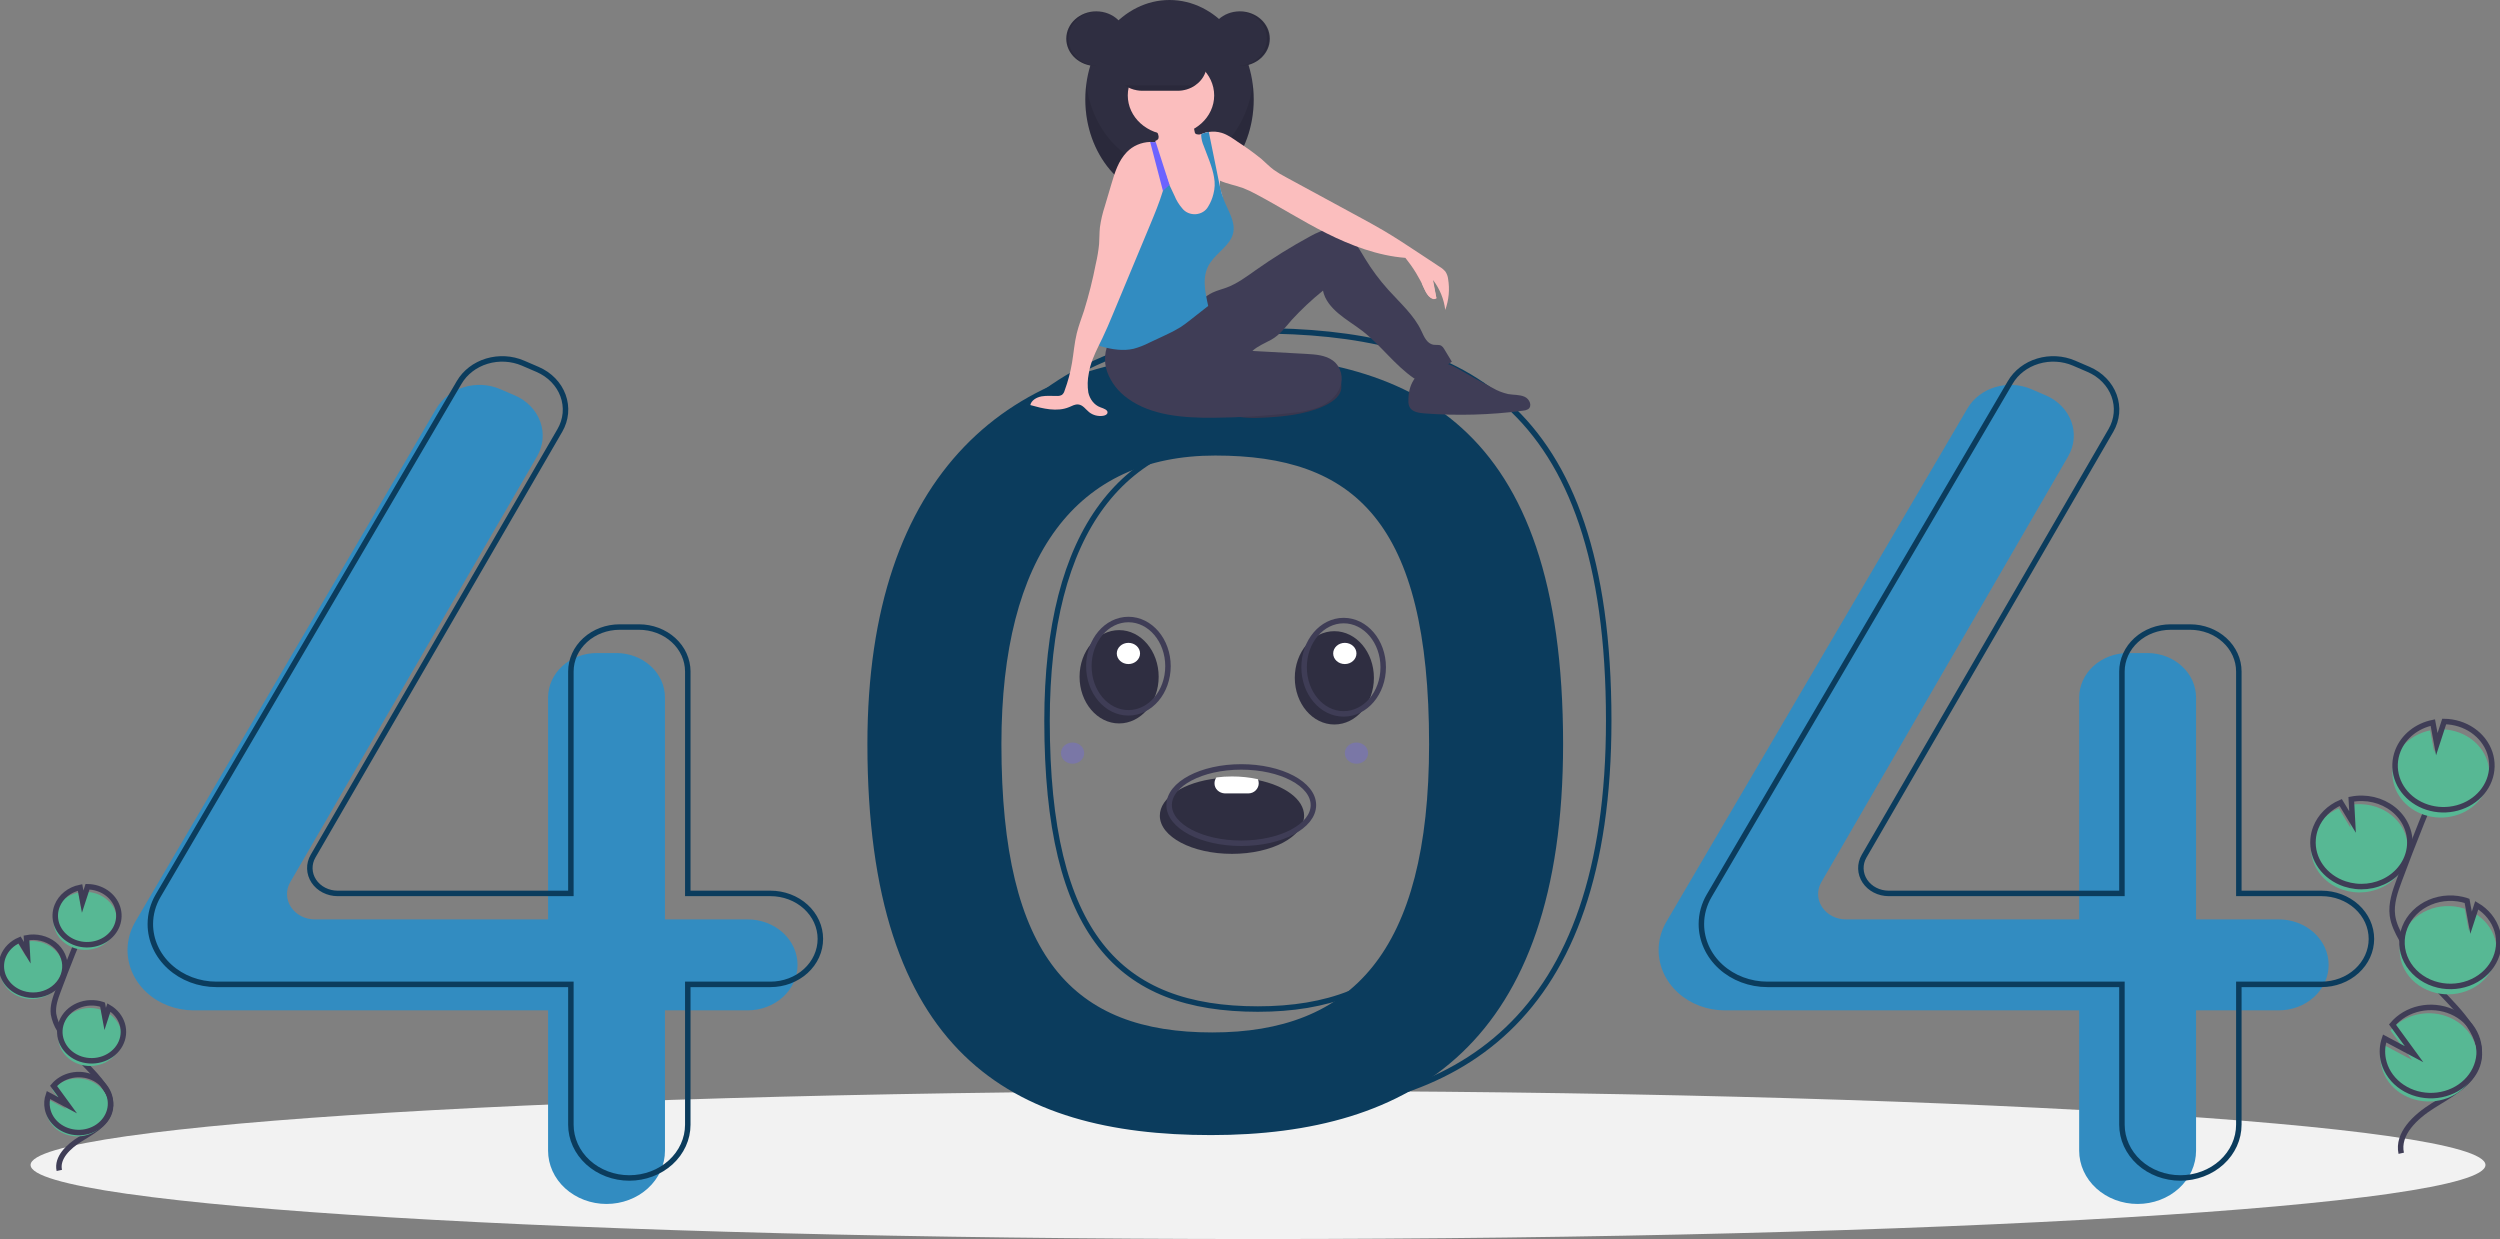 <svg width="456" height="226" viewBox="0 0 456 226" fill="none" xmlns="http://www.w3.org/2000/svg">
<rect x="0" y="0" width="456" height="226" fill="#808080" stroke="none"/>
<g clip-path="url(#clip0)">
<path d="M229.463 226C353.111 226 453.348 219.952 453.348 212.491C453.348 205.03 353.111 198.982 229.463 198.982C105.815 198.982 5.578 205.03 5.578 212.491C5.578 219.952 105.815 226 229.463 226Z" fill="#F2F2F2"/>
<path d="M220.882 64.605C184.405 64.605 158.215 85.935 158.215 135.704C158.215 192.109 184.405 207.04 220.882 207.04C257.359 207.04 285.109 190.687 285.109 135.704C285.109 76.929 257.359 64.605 220.882 64.605ZM221.122 188.317C195.857 188.317 182.658 174.808 182.658 135.741C182.658 101.269 196.398 83.091 221.662 83.091C246.927 83.091 260.667 95.031 260.667 135.741C260.667 173.823 246.387 188.317 221.122 188.317Z" fill="#0B3C5D"/>
<path d="M136.373 167.699H121.291V127.221C121.291 125.071 120.354 123.009 118.686 121.489C117.018 119.968 114.756 119.114 112.397 119.114H108.863C107.695 119.114 106.539 119.324 105.459 119.731C104.38 120.139 103.4 120.736 102.574 121.489C101.748 122.241 101.093 123.135 100.646 124.119C100.199 125.102 99.969 126.156 99.969 127.221V167.699H57.429C56.553 167.699 55.693 167.493 54.931 167.1C54.169 166.708 53.532 166.143 53.08 165.46C52.628 164.776 52.378 163.998 52.353 163.201C52.328 162.404 52.53 161.614 52.939 160.909L97.963 83.24C98.525 82.272 98.865 81.21 98.963 80.119C99.062 79.027 98.917 77.929 98.537 76.89C98.157 75.851 97.55 74.893 96.752 74.074C95.955 73.254 94.984 72.591 93.897 72.123L91.239 70.979C89.175 70.091 86.816 69.96 84.649 70.613C82.482 71.266 80.674 72.653 79.598 74.488L24.685 168.114C23.75 169.709 23.26 171.488 23.26 173.296C23.26 174.74 23.572 176.169 24.178 177.503C24.785 178.836 25.673 180.048 26.793 181.069C27.913 182.09 29.242 182.899 30.706 183.452C32.169 184.004 33.737 184.288 35.321 184.288H99.969V209.884C99.969 211.16 100.245 212.424 100.78 213.603C101.316 214.782 102.101 215.853 103.091 216.755C104.081 217.657 105.257 218.373 106.55 218.861C107.844 219.35 109.23 219.601 110.63 219.601H110.63C112.03 219.601 113.416 219.35 114.71 218.861C116.003 218.373 117.179 217.657 118.169 216.755C119.159 215.853 119.944 214.782 120.48 213.603C121.015 212.424 121.291 211.16 121.291 209.884V184.289H136.373C138.787 184.289 141.101 183.415 142.808 181.859C144.515 180.303 145.474 178.194 145.474 175.994C145.474 173.794 144.515 171.684 142.808 170.128C141.102 168.573 138.787 167.699 136.373 167.699Z" fill="#328CC1"/>
<path d="M415.644 167.699H400.562V127.221C400.562 125.071 399.625 123.009 397.957 121.489C396.289 119.968 394.027 119.114 391.668 119.114H388.134C386.966 119.114 385.809 119.324 384.73 119.731C383.651 120.139 382.671 120.736 381.845 121.489C381.019 122.241 380.364 123.135 379.917 124.119C379.47 125.102 379.24 126.156 379.24 127.221V167.699H336.7C335.824 167.699 334.964 167.493 334.202 167.1C333.44 166.708 332.802 166.143 332.351 165.46C331.899 164.776 331.649 163.998 331.624 163.201C331.599 162.404 331.801 161.614 332.21 160.909L377.234 83.24C377.796 82.272 378.136 81.21 378.234 80.119C378.333 79.027 378.188 77.929 377.808 76.89C377.428 75.851 376.821 74.893 376.023 74.074C375.226 73.254 374.255 72.591 373.168 72.123L370.51 70.979C368.446 70.091 366.087 69.96 363.92 70.613C361.753 71.266 359.944 72.653 358.868 74.488L303.956 168.114C303.021 169.709 302.531 171.488 302.531 173.296C302.531 176.212 303.802 179.008 306.064 181.069C308.325 183.13 311.393 184.288 314.592 184.288H379.24V209.884C379.24 212.461 380.363 214.933 382.362 216.755C384.362 218.577 387.073 219.601 389.901 219.601C392.728 219.601 395.44 218.577 397.44 216.755C399.439 214.933 400.562 212.461 400.562 209.884V184.289H415.644C418.057 184.289 420.372 183.415 422.079 181.859C423.786 180.303 424.745 178.194 424.745 175.994C424.745 173.794 423.786 171.684 422.079 170.128C420.372 168.573 418.058 167.699 415.644 167.699Z" fill="#328CC1"/>
<path d="M140.533 162.959H125.452V122.481C125.452 121.416 125.222 120.362 124.775 119.379C124.328 118.395 123.673 117.501 122.847 116.749C122.021 115.996 121.04 115.399 119.961 114.991C118.882 114.584 117.725 114.374 116.557 114.374H113.024C110.665 114.374 108.402 115.228 106.734 116.749C105.066 118.269 104.129 120.331 104.129 122.481V162.959H61.589C60.714 162.959 59.854 162.753 59.092 162.36C58.33 161.968 57.692 161.403 57.24 160.72C56.788 160.036 56.538 159.258 56.514 158.461C56.489 157.664 56.691 156.874 57.1 156.169L102.124 78.501C102.685 77.532 103.025 76.47 103.124 75.379C103.223 74.287 103.077 73.189 102.697 72.15C102.317 71.111 101.71 70.153 100.913 69.334C100.115 68.514 99.144 67.851 98.058 67.383L95.4 66.239C93.336 65.351 90.977 65.22 88.809 65.873C86.643 66.526 84.834 67.913 83.758 69.748L28.845 163.374C27.91 164.969 27.421 166.749 27.421 168.556V168.556C27.421 171.472 28.692 174.268 30.953 176.329C33.215 178.39 36.283 179.549 39.481 179.549H104.129V205.144C104.129 206.42 104.405 207.684 104.941 208.863C105.477 210.042 106.262 211.113 107.252 212.015C108.242 212.917 109.417 213.633 110.711 214.121C112.004 214.61 113.39 214.861 114.79 214.861H114.791C117.618 214.861 120.33 213.837 122.329 212.015C124.328 210.193 125.452 207.721 125.452 205.144V179.549H140.533C141.728 179.549 142.912 179.334 144.016 178.917C145.12 178.5 146.124 177.889 146.969 177.119C147.814 176.349 148.484 175.434 148.942 174.428C149.399 173.422 149.634 172.343 149.634 171.254V171.254C149.634 170.164 149.399 169.086 148.942 168.079C148.484 167.073 147.814 166.159 146.969 165.388C146.124 164.618 145.12 164.007 144.016 163.59C142.912 163.173 141.729 162.959 140.533 162.959V162.959Z" stroke="#0B3C5D" stroke-miterlimit="10"/>
<path d="M423.445 162.959H408.363V122.481C408.363 120.331 407.426 118.269 405.758 116.749C404.09 115.228 401.828 114.374 399.469 114.374H395.935C394.767 114.374 393.61 114.584 392.531 114.991C391.452 115.399 390.472 115.996 389.646 116.749C388.82 117.501 388.165 118.395 387.718 119.379C387.271 120.362 387.041 121.416 387.041 122.481V162.959H344.5C343.625 162.959 342.765 162.753 342.003 162.36C341.241 161.968 340.603 161.403 340.151 160.72C339.7 160.036 339.449 159.258 339.425 158.461C339.4 157.664 339.602 156.874 340.011 156.169L385.035 78.501C385.596 77.532 385.937 76.47 386.035 75.379C386.134 74.287 385.989 73.189 385.609 72.15C385.229 71.111 384.622 70.153 383.824 69.334C383.027 68.514 382.055 67.851 380.969 67.383L378.311 66.239C376.247 65.351 373.888 65.22 371.721 65.873C369.554 66.526 367.745 67.913 366.669 69.748L311.756 163.374C310.821 164.969 310.332 166.749 310.332 168.556C310.332 171.472 311.603 174.268 313.865 176.329C316.126 178.39 319.194 179.549 322.393 179.549H387.041V205.144C387.041 207.721 388.164 210.193 390.163 212.015C392.163 213.837 394.874 214.861 397.702 214.861V214.861C400.529 214.861 403.241 213.837 405.24 212.015C407.24 210.193 408.363 207.721 408.363 205.144V179.549H423.445C424.64 179.549 425.823 179.334 426.927 178.917C428.032 178.5 429.035 177.889 429.88 177.119C430.725 176.349 431.396 175.434 431.853 174.428C432.31 173.422 432.546 172.343 432.546 171.254V171.254C432.546 169.054 431.587 166.944 429.88 165.388C428.173 163.833 425.858 162.959 423.445 162.959V162.959Z" stroke="#0B3C5D" stroke-miterlimit="10"/>
<path d="M229.203 60.339C192.726 60.339 166.536 81.669 166.536 131.438C166.536 187.843 192.726 202.774 229.203 202.774C265.68 202.774 293.43 186.421 293.43 131.438C293.43 72.663 265.68 60.339 229.203 60.339ZM229.443 184.051C204.178 184.051 190.979 170.542 190.979 131.475C190.979 97.003 204.719 78.825 229.983 78.825C255.248 78.825 268.988 90.765 268.988 131.475C268.988 169.557 254.708 184.051 229.443 184.051V184.051Z" stroke="#0B3C5D" stroke-miterlimit="10"/>
<path d="M199.965 12.05C202.989 12.05 205.44 9.816 205.44 7.06C205.44 4.304 202.989 2.069 199.965 2.069C196.94 2.069 194.489 4.304 194.489 7.06C194.489 9.816 196.94 12.05 199.965 12.05Z" fill="#2F2E41"/>
<path d="M213.32 36.273C221.802 36.273 228.678 28.153 228.678 18.137C228.678 8.12 221.802 0 213.32 0C204.837 0 197.961 8.12 197.961 18.137C197.961 28.153 204.837 36.273 213.32 36.273Z" fill="#2F2E41"/>
<path opacity="0.1" d="M213.32 30.796C205.626 30.796 199.254 24.115 198.136 15.398C198.019 16.307 197.961 17.221 197.961 18.137C197.961 28.153 204.838 36.273 213.32 36.273C221.802 36.273 228.678 28.153 228.678 18.137C228.678 17.221 228.62 16.307 228.504 15.398C227.386 24.115 221.014 30.796 213.32 30.796Z" fill="black"/>
<path d="M244.572 71.25C244.242 72.486 242.82 73.475 241.245 74.166C237.934 75.62 233.849 76.053 229.888 76.199C228.877 76.255 227.863 76.238 226.855 76.148C224.903 75.975 223.071 75.208 221.656 73.969C221.555 73.909 221.472 73.827 221.416 73.73C221.359 73.633 221.33 73.524 221.332 73.415C221.334 73.305 221.366 73.197 221.426 73.102C221.486 73.006 221.572 72.926 221.675 72.869C223.784 70.757 227.303 69.463 230.849 68.53C233.537 67.823 238.226 65.992 241.158 66.24C243.999 66.479 244.989 69.691 244.572 71.25Z" fill="#3F3D56"/>
<path opacity="0.1" d="M244.572 71.25C244.242 72.486 242.82 73.475 241.245 74.166C237.934 75.62 233.849 76.053 229.888 76.199C228.877 76.255 227.863 76.238 226.855 76.148C224.903 75.975 223.071 75.208 221.656 73.969C221.555 73.909 221.472 73.827 221.416 73.73C221.359 73.633 221.33 73.524 221.332 73.415C221.334 73.305 221.366 73.197 221.426 73.102C221.486 73.006 221.572 72.926 221.675 72.869C223.784 70.757 227.303 69.463 230.849 68.53C233.537 67.823 238.226 65.992 241.158 66.24C243.999 66.479 244.989 69.691 244.572 71.25Z" fill="black"/>
<path d="M202.47 62.018C201.459 63.823 201.276 65.921 201.961 67.849C202.658 69.763 203.962 71.445 205.708 72.683C209.993 75.813 215.89 76.244 221.38 76.201C226.192 76.162 230.998 75.862 235.771 75.302C237.37 75.172 238.942 74.84 240.44 74.314C242.232 73.607 243.807 72.311 244.445 70.629C245.083 68.947 244.63 66.887 243.115 65.765C241.783 64.778 239.947 64.643 238.235 64.549L228.436 64.012C229.404 63.119 230.693 62.614 231.872 61.965C233.436 61.104 234.475 59.658 235.612 58.354C237.365 56.445 239.271 54.658 241.316 53.009C241.635 54.676 242.792 56.046 244.154 57.196C245.516 58.347 247.086 59.273 248.502 60.368C251.931 63.021 254.4 66.622 258.006 69.072C260.487 68.478 262.806 67.423 264.817 65.973L263.416 63.659C263.299 63.421 263.117 63.214 262.888 63.058C262.491 62.836 261.979 62.95 261.519 62.888C260.288 62.719 259.75 61.424 259.267 60.378C257.941 57.507 255.401 55.279 253.232 52.872C251.632 51.095 250.212 49.188 248.99 47.177C248.261 45.977 247.594 44.728 246.606 43.694C245.617 42.66 244.232 41.847 242.727 41.845C241.398 41.842 240.172 42.457 239.029 43.076C235.547 44.961 232.198 47.041 228.999 49.304C227.326 50.488 225.662 51.739 223.699 52.465C222.872 52.771 222.001 52.98 221.207 53.352C219.818 54.004 218.764 55.106 217.629 56.085C213.581 59.575 208.039 61.837 202.47 62.018Z" fill="#3F3D56"/>
<path d="M222.959 37.174C222.914 38.241 222.665 39.292 222.224 40.282C222 40.775 221.667 41.221 221.246 41.592C220.825 41.962 220.324 42.25 219.776 42.437C218.997 42.627 218.18 42.652 217.389 42.508C216.699 42.442 216.035 42.236 215.444 41.904C214.526 41.328 214.068 40.301 213.901 39.295C213.734 38.291 213.808 37.265 213.702 36.254C213.598 35.437 213.427 34.628 213.191 33.834C213.119 33.57 213.046 33.307 212.974 33.044C212.903 32.781 212.834 32.518 212.769 32.255C212.711 32.008 212.656 31.76 212.609 31.51C212.57 31.3 212.536 31.088 212.51 30.875C212.487 30.243 212.372 29.617 212.167 29.014C211.975 28.622 211.735 28.252 211.451 27.91C211.33 27.751 211.212 27.593 211.104 27.429C210.791 27.002 210.646 26.491 210.691 25.979C210.704 25.9 210.725 25.822 210.754 25.747C210.765 25.717 210.777 25.688 210.79 25.66C210.91 25.631 211.021 25.575 211.112 25.497C211.203 25.42 211.272 25.323 211.312 25.216C211.358 24.986 211.337 24.748 211.25 24.528C211.15 24.221 211.013 23.924 210.842 23.643C210.73 23.458 210.35 23.125 210.347 22.913C210.342 22.487 211.255 22.144 211.625 21.976C212.754 21.46 214.013 21.228 215.274 21.301C216.082 21.351 216.958 21.578 217.404 22.195C217.804 22.751 217.751 23.472 217.922 24.118C217.94 24.212 217.984 24.3 218.049 24.375C218.136 24.447 218.246 24.493 218.363 24.506C218.56 24.542 218.763 24.549 218.964 24.528H218.965C219.018 24.524 219.071 24.517 219.123 24.508C219.434 24.455 219.729 24.339 219.985 24.168C220.151 24.128 220.318 24.095 220.486 24.069C220.493 24.069 220.5 24.067 220.506 24.066C221.175 25.99 221.262 28.053 221.81 30.013C222.081 30.988 222.469 31.951 222.524 32.954C222.528 32.998 222.529 33.043 222.531 33.088C222.539 33.41 222.511 33.735 222.525 34.057C222.531 34.201 222.548 34.345 222.579 34.487C222.639 34.716 222.713 34.941 222.802 35.162L222.806 35.173C222.831 35.243 222.855 35.315 222.875 35.387C222.89 35.439 222.903 35.49 222.914 35.543L222.915 35.547C223.014 36.084 223.029 36.632 222.959 37.174Z" fill="#FBBEBE"/>
<path d="M213.587 24.588C217.939 24.588 221.466 21.372 221.466 17.406C221.466 13.44 217.939 10.225 213.587 10.225C209.235 10.225 205.707 13.44 205.707 17.406C205.707 21.372 209.235 24.588 213.587 24.588Z" fill="#FBBEBE"/>
<path d="M263.612 56.535C263.384 54.576 262.62 52.7 261.39 51.079C261.594 52.187 261.799 53.294 262.004 54.401C261.749 54.468 261.478 54.467 261.224 54.395C260.971 54.324 260.745 54.187 260.575 54.001C260.244 53.623 259.99 53.194 259.826 52.734C258.931 50.708 257.76 48.793 256.342 47.033C251.326 46.652 246.367 44.757 241.956 42.548C237.543 40.34 233.414 37.692 229.06 35.391C228.305 34.975 227.519 34.609 226.707 34.295C225.345 33.797 223.815 33.539 222.524 32.954C222.437 32.915 222.35 32.873 222.265 32.831C221.973 32.686 221.697 32.517 221.44 32.326C221.301 32.223 221.169 32.112 221.044 31.995C220.4 31.311 219.889 30.532 219.534 29.692C218.841 28.294 218.594 26.608 217.902 25.211C218.22 24.94 218.577 24.71 218.964 24.528H218.965C219.021 24.501 219.077 24.476 219.135 24.451C219.408 24.334 219.693 24.239 219.985 24.168C220.151 24.128 220.318 24.095 220.486 24.069C220.493 24.069 220.5 24.067 220.506 24.066C221.286 23.95 222.086 24.007 222.837 24.234C223.934 24.572 224.86 25.248 225.783 25.887C227.282 26.849 228.72 27.889 230.09 29C230.851 29.665 231.545 30.395 232.364 30.999C233.044 31.477 233.762 31.911 234.51 32.295C238.94 34.7 243.37 37.105 247.801 39.51C249.301 40.324 250.802 41.138 252.269 42C254.496 43.31 256.644 44.729 258.79 46.147C260.055 46.982 261.319 47.818 262.583 48.654C262.997 48.895 263.361 49.201 263.658 49.559C263.92 49.965 264.082 50.418 264.135 50.887C264.452 52.781 264.273 54.716 263.612 56.535Z" fill="#FBBEBE"/>
<path d="M224.913 42.575C224.382 44.747 221.972 46.061 220.713 47.969C219.148 50.338 219.786 53.092 220.374 55.805C219.3 56.648 218.226 57.492 217.151 58.335C216.558 58.799 215.965 59.265 215.327 59.675C214.396 60.244 213.423 60.753 212.416 61.199C211.465 61.645 210.514 62.091 209.563 62.537C208.679 62.99 207.742 63.352 206.77 63.616C204.897 64.054 202.907 63.747 201.053 63.239C200.834 63.187 200.624 63.109 200.428 63.007C200.312 62.944 200.212 62.861 200.132 62.762C199.949 62.464 199.882 62.117 199.943 61.78C200.132 58.937 200.894 56.153 201.654 53.39C202.06 51.732 202.606 50.105 203.287 48.525C203.955 47.17 204.723 45.858 205.586 44.598C206.538 43.012 207.665 41.52 208.951 40.144C209.577 39.614 210.104 38.995 210.511 38.311C210.985 37.325 210.802 36.194 210.898 35.12C210.972 34.314 211.207 33.526 211.592 32.797V32.796C211.797 32.403 212.045 32.029 212.331 31.681C212.461 31.956 212.591 32.23 212.72 32.505C212.806 32.685 212.89 32.864 212.974 33.044C213.083 33.275 213.192 33.506 213.3 33.735C213.611 34.395 213.922 35.054 214.232 35.713C214.567 36.543 215.045 37.319 215.647 38.013C215.923 38.368 216.295 38.651 216.726 38.836C217.158 39.021 217.635 39.101 218.111 39.068C218.586 39.035 219.044 38.89 219.44 38.647C219.836 38.404 220.156 38.072 220.369 37.683C220.817 36.956 221.143 36.172 221.333 35.357C221.597 34.364 221.633 33.332 221.44 32.326C221.118 30.388 220.214 28.409 219.557 26.608C219.289 26.008 219.134 25.371 219.098 24.724C219.1 24.651 219.108 24.579 219.122 24.508C219.126 24.489 219.131 24.47 219.135 24.451C219.408 24.334 219.693 24.239 219.985 24.168C220.151 24.128 220.318 24.095 220.486 24.069C221.064 26.922 221.644 29.776 222.224 32.629C222.237 32.696 222.252 32.763 222.265 32.831C222.348 33.24 222.432 33.649 222.525 34.057C222.61 34.427 222.7 34.795 222.802 35.162L222.806 35.173C222.841 35.297 222.877 35.42 222.914 35.543L222.915 35.547C223.018 35.882 223.133 36.216 223.263 36.545C224.048 38.525 225.417 40.519 224.913 42.575Z" fill="#328CC1"/>
<path d="M256.891 73.109C256.866 73.527 256.955 73.945 257.15 74.325C257.643 75.146 258.827 75.333 259.851 75.409C265.832 75.858 271.849 75.691 277.789 74.911C278.111 74.891 278.424 74.803 278.702 74.653C279.547 74.113 279.026 72.798 278.104 72.377C277.182 71.956 276.087 72.058 275.076 71.875C274.07 71.645 273.113 71.266 272.241 70.755C270.189 69.68 268.167 68.56 266.175 67.394C264.989 66.7 263.589 65.959 262.253 66.371C258.635 67.486 256.867 69.551 256.891 73.109Z" fill="#3F3D56"/>
<path d="M212.8 32.103V32.104C212.791 32.155 212.781 32.205 212.769 32.255C212.755 32.338 212.737 32.422 212.72 32.505C212.554 33.278 212.351 34.047 212.118 34.811C211.477 36.923 210.618 39.001 209.766 41.048C207.48 46.538 205.193 52.028 202.905 57.519C202.328 58.901 201.753 60.285 201.097 61.64C200.878 62.092 200.652 62.547 200.428 63.007C199.624 64.654 198.852 66.354 198.596 68.107C198.357 69.261 198.329 70.442 198.514 71.604C198.771 72.753 199.536 73.876 200.734 74.3C201.319 74.508 202.156 74.787 201.996 75.341C201.909 75.645 201.53 75.794 201.189 75.845C200.74 75.91 200.28 75.885 199.842 75.77C199.404 75.655 199 75.454 198.657 75.18C198.017 74.663 197.526 73.859 196.675 73.772C196.086 73.714 195.544 74.035 195.004 74.26C192.804 75.177 190.239 74.535 187.928 73.884C188.109 73.031 189.049 72.468 189.983 72.298C190.916 72.126 191.882 72.248 192.834 72.225C193.139 72.24 193.442 72.169 193.701 72.022C193.933 71.827 194.096 71.574 194.168 71.294C194.782 69.637 195.238 67.936 195.532 66.208C195.839 64.403 195.967 62.57 196.405 60.787C196.746 59.395 197.272 58.048 197.724 56.682C198.596 53.87 199.313 51.02 199.871 48.142C200.153 46.947 200.355 45.737 200.476 44.519C200.552 43.508 200.516 42.493 200.623 41.486C200.802 40.177 201.102 38.883 201.519 37.619C201.928 36.24 202.336 34.862 202.744 33.484C203.349 31.446 203.998 29.328 205.531 27.743C206.063 27.185 206.716 26.733 207.448 26.414C208.18 26.095 208.976 25.917 209.787 25.89C210.091 25.89 210.394 25.92 210.691 25.979C210.741 25.99 210.79 26.001 210.84 26.013C211.163 26.09 211.474 26.207 211.762 26.361C212.235 26.087 212.476 26.184 212.789 26.606C213.065 27.053 213.194 27.562 213.163 28.074C213.19 29.425 213.068 30.774 212.8 32.103Z" fill="#FBBEBE"/>
<path d="M213.32 33.717L213.3 33.735L213.192 33.834L212.118 34.811L211.592 32.797L209.787 25.89C210.091 25.89 210.394 25.92 210.691 25.979C210.704 25.9 210.725 25.822 210.754 25.747L210.84 26.013L211.451 27.91L212.609 31.51L212.8 32.103V32.104L213.32 33.717Z" fill="#6C63FF"/>
<path d="M220.133 11.683C220.132 12.323 219.993 12.956 219.724 13.546C219.454 14.137 219.06 14.673 218.563 15.125C218.383 15.289 218.19 15.441 217.986 15.58C217.064 16.213 215.941 16.556 214.787 16.556H208.38C206.964 16.554 205.607 16.04 204.607 15.127C203.607 14.214 203.045 12.976 203.045 11.686C203.045 10.395 203.607 9.158 204.607 8.245C205.607 7.332 206.964 6.818 208.38 6.816H214.787C216.203 6.819 217.56 7.333 218.562 8.245C219.563 9.157 220.128 10.393 220.133 11.683Z" fill="#2F2E41"/>
<path d="M226.141 12.05C229.165 12.05 231.616 9.816 231.616 7.06C231.616 4.304 229.165 2.069 226.141 2.069C223.117 2.069 220.665 4.304 220.665 7.06C220.665 9.816 223.117 12.05 226.141 12.05Z" fill="#2F2E41"/>
<path opacity="0.1" d="M226.007 2.069C225.94 2.069 225.873 2.072 225.807 2.074C227.223 2.121 228.564 2.667 229.548 3.597C230.532 4.527 231.082 5.768 231.082 7.06C231.082 8.352 230.532 9.593 229.548 10.523C228.564 11.453 227.223 11.999 225.807 12.046C225.873 12.048 225.94 12.05 226.007 12.05C227.459 12.05 228.852 11.525 229.879 10.589C230.906 9.653 231.483 8.383 231.483 7.06C231.483 5.736 230.906 4.467 229.879 3.531C228.852 2.595 227.459 2.069 226.007 2.069Z" fill="black"/>
<path opacity="0.1" d="M199.965 2.069C200.032 2.069 200.098 2.072 200.165 2.074C198.748 2.121 197.407 2.667 196.423 3.597C195.439 4.527 194.89 5.768 194.89 7.06C194.89 8.352 195.439 9.593 196.423 10.523C197.407 11.453 198.748 11.999 200.165 12.046C200.098 12.048 200.032 12.05 199.965 12.05C198.513 12.049 197.122 11.523 196.096 10.587C195.07 9.651 194.494 8.383 194.494 7.06C194.494 5.737 195.07 4.468 196.096 3.533C197.122 2.597 198.513 2.07 199.965 2.069Z" fill="black"/>
<path opacity="0.1" d="M217.986 15.58C217.064 16.213 215.941 16.556 214.787 16.556H208.38C207.226 16.556 206.103 16.213 205.182 15.58H217.986Z" fill="black"/>
<path d="M259.361 51.741C259.361 51.741 260.741 55.367 262.004 54.401L260.997 49.663L259.361 51.741Z" fill="#FBBEBE"/>
<path d="M427.339 162.296C428.625 162.722 430.002 162.87 431.361 162.728C432.72 162.586 434.025 162.159 435.172 161.479C436.319 160.8 437.277 159.887 437.97 158.812C438.664 157.738 439.075 156.531 439.169 155.287C439.264 154.043 439.041 152.796 438.517 151.644C437.992 150.493 437.182 149.468 436.149 148.65C435.116 147.833 433.889 147.245 432.564 146.934C431.24 146.622 429.854 146.595 428.516 146.855L428.737 150.999L426.586 147.448C424.475 148.352 422.844 149.983 422.051 151.982C421.77 152.683 421.599 153.416 421.543 154.16C421.407 155.906 421.9 157.645 422.946 159.113C423.992 160.581 425.534 161.699 427.339 162.296Z" fill="#57B894"/>
<path d="M437.983 210.357C437.223 206.833 440.514 203.709 443.764 201.678C447.014 199.647 450.811 197.652 451.92 194.206C453.514 189.253 448.767 184.717 445.072 180.805C442.331 177.902 439.977 174.713 438.059 171.305C437.29 169.939 436.584 168.511 436.381 166.986C436.09 164.791 436.864 162.606 437.644 160.512C440.241 153.535 443.018 146.617 445.975 139.758" stroke="#3F3D56" stroke-miterlimit="10"/>
<path d="M427.703 161.229C428.989 161.655 430.365 161.803 431.725 161.661C433.084 161.52 434.388 161.092 435.535 160.413C436.682 159.733 437.64 158.82 438.334 157.745C439.028 156.671 439.438 155.464 439.533 154.22C439.628 152.976 439.404 151.729 438.88 150.578C438.356 149.426 437.546 148.401 436.513 147.583C435.48 146.766 434.253 146.178 432.928 145.867C431.603 145.555 430.217 145.528 428.879 145.788L429.101 149.932L426.949 146.381C424.838 147.285 423.207 148.916 422.415 150.916C422.134 151.616 421.963 152.349 421.907 153.093C421.771 154.839 422.263 156.578 423.309 158.046C424.355 159.514 425.898 160.632 427.703 161.229V161.229Z" stroke="#3F3D56" stroke-miterlimit="10"/>
<path d="M436.903 138.327C437.408 137.058 438.255 135.925 439.366 135.033C440.477 134.141 441.816 133.518 443.261 133.222L443.988 137.161L445.337 133.024C447.209 133.049 449.024 133.616 450.519 134.643C452.015 135.669 453.114 137.103 453.658 138.736C454.201 140.369 454.161 142.117 453.544 143.728C452.926 145.339 451.763 146.73 450.222 147.699C448.68 148.668 446.841 149.166 444.969 149.12C443.098 149.074 441.29 148.488 439.808 147.445C438.326 146.402 437.246 144.957 436.724 143.318C436.202 141.679 436.264 139.931 436.903 138.327H436.903Z" fill="#57B894"/>
<path d="M437.388 136.905C437.893 135.636 438.74 134.503 439.851 133.611C440.962 132.719 442.301 132.096 443.746 131.799L444.473 135.739L445.822 131.601C447.694 131.627 449.509 132.193 451.005 133.22C452.5 134.247 453.599 135.68 454.143 137.313C454.686 138.946 454.646 140.695 454.029 142.306C453.411 143.917 452.248 145.307 450.707 146.276C449.165 147.245 447.326 147.743 445.454 147.697C443.583 147.652 441.775 147.065 440.293 146.022C438.811 144.979 437.731 143.534 437.209 141.895C436.687 140.256 436.749 138.509 437.388 136.905H437.388Z" stroke="#3F3D56" stroke-miterlimit="10"/>
<path d="M443.521 180.885C445.56 181.559 447.8 181.526 449.814 180.791C451.828 180.057 453.475 178.673 454.441 176.903C455.407 175.133 455.625 173.101 455.053 171.194C454.481 169.287 453.159 167.639 451.339 166.563L450.303 169.743L449.568 165.757C449.561 165.754 449.553 165.751 449.546 165.749C448.455 165.388 447.297 165.226 446.138 165.273C444.978 165.32 443.841 165.574 442.789 166.022C441.738 166.47 440.794 167.102 440.011 167.882C439.228 168.662 438.621 169.576 438.225 170.57C437.829 171.564 437.653 172.62 437.705 173.676C437.757 174.733 438.037 175.77 438.528 176.728C439.02 177.686 439.714 178.546 440.571 179.259C441.428 179.972 442.43 180.525 443.521 180.885H443.521Z" fill="#57B894"/>
<path d="M443.942 179.444C445.981 180.118 448.221 180.085 450.234 179.351C452.248 178.616 453.895 177.232 454.861 175.462C455.827 173.692 456.045 171.66 455.473 169.753C454.901 167.846 453.579 166.198 451.759 165.123L450.723 168.302L449.988 164.316C449.981 164.313 449.974 164.31 449.966 164.308C448.875 163.947 447.717 163.785 446.558 163.832C445.399 163.879 444.261 164.133 443.21 164.581C442.158 165.029 441.214 165.661 440.431 166.441C439.648 167.222 439.041 168.135 438.646 169.129C438.25 170.123 438.073 171.179 438.125 172.236C438.177 173.292 438.457 174.329 438.949 175.287C439.441 176.245 440.135 177.105 440.991 177.818C441.848 178.532 442.851 179.084 443.942 179.444H443.942Z" stroke="#3F3D56" stroke-miterlimit="10"/>
<path d="M434.325 194.255C434.676 196.073 435.702 197.726 437.231 198.937C438.76 200.147 440.699 200.842 442.724 200.904C444.748 200.966 446.734 200.392 448.349 199.278C449.964 198.164 451.11 196.577 451.594 194.785C452.078 192.992 451.871 191.103 451.007 189.433C450.144 187.763 448.677 186.414 446.852 185.613C445.028 184.812 442.956 184.607 440.985 185.032C439.014 185.458 437.264 186.488 436.028 187.951L439.963 193.349L434.586 190.484C434.169 191.704 434.079 192.997 434.325 194.255Z" fill="#57B894"/>
<path d="M434.689 193.188C435.04 195.006 436.066 196.659 437.595 197.87C439.124 199.081 441.063 199.775 443.087 199.837C445.112 199.899 447.098 199.325 448.713 198.211C450.328 197.097 451.473 195.511 451.957 193.718C452.441 191.925 452.234 190.036 451.371 188.366C450.508 186.696 449.041 185.347 447.216 184.546C445.391 183.745 443.32 183.54 441.349 183.965C439.378 184.391 437.628 185.421 436.391 186.884L440.327 192.283L434.949 189.417C434.533 190.637 434.443 191.93 434.689 193.188V193.188Z" stroke="#3F3D56" stroke-miterlimit="10"/>
<path d="M3.823 181.908C4.668 182.188 5.572 182.285 6.465 182.192C7.358 182.099 8.215 181.818 8.969 181.372C9.723 180.925 10.352 180.325 10.808 179.619C11.264 178.913 11.533 178.12 11.596 177.303C11.658 176.486 11.511 175.666 11.167 174.91C10.822 174.153 10.29 173.48 9.611 172.943C8.932 172.405 8.126 172.019 7.256 171.815C6.386 171.61 5.475 171.592 4.596 171.763L4.741 174.486L3.328 172.152C1.941 172.746 0.869 173.818 0.349 175.132C0.164 175.592 0.051 176.074 0.015 176.563C-0.074 177.71 0.249 178.852 0.936 179.817C1.623 180.781 2.637 181.515 3.823 181.908Z" fill="#57B894"/>
<path d="M10.816 213.485C10.317 211.17 12.479 209.117 14.614 207.783C16.75 206.448 19.245 205.138 19.973 202.873C21.02 199.619 17.901 196.639 15.474 194.069C13.673 192.162 12.126 190.066 10.866 187.827C10.318 186.948 9.945 185.987 9.764 184.989C9.572 183.547 10.081 182.112 10.593 180.736C12.3 176.152 14.124 171.607 16.067 167.1" stroke="#3F3D56" stroke-miterlimit="10"/>
<path d="M4.062 181.207C4.907 181.487 5.811 181.584 6.704 181.491C7.597 181.398 8.454 181.117 9.208 180.671C9.962 180.224 10.591 179.624 11.047 178.918C11.503 178.212 11.772 177.419 11.835 176.602C11.897 175.785 11.75 174.966 11.406 174.209C11.061 173.452 10.529 172.779 9.85 172.242C9.171 171.704 8.365 171.318 7.495 171.114C6.625 170.909 5.714 170.891 4.835 171.062L4.98 173.785L3.567 171.452C2.18 172.046 1.108 173.117 0.588 174.431C0.403 174.891 0.29 175.373 0.254 175.862C0.165 177.009 0.488 178.151 1.175 179.116C1.863 180.08 2.876 180.815 4.062 181.207V181.207Z" stroke="#3F3D56" stroke-miterlimit="10"/>
<path d="M10.107 166.16C10.438 165.326 10.995 164.582 11.725 163.996C12.454 163.41 13.335 163 14.284 162.806L14.762 165.394L15.648 162.676C16.878 162.692 18.07 163.065 19.053 163.739C20.035 164.414 20.758 165.356 21.115 166.429C21.472 167.501 21.446 168.65 21.04 169.709C20.634 170.767 19.87 171.681 18.857 172.317C17.845 172.954 16.636 173.281 15.406 173.251C14.177 173.221 12.989 172.836 12.015 172.15C11.041 171.465 10.332 170.516 9.989 169.439C9.646 168.362 9.687 167.214 10.107 166.16Z" fill="#57B894"/>
<path d="M10.425 165.225C10.757 164.392 11.313 163.647 12.043 163.061C12.773 162.475 13.653 162.066 14.602 161.871L15.08 164.459L15.966 161.741C17.196 161.758 18.389 162.13 19.372 162.805C20.354 163.479 21.076 164.421 21.433 165.494C21.79 166.567 21.764 167.716 21.358 168.774C20.953 169.832 20.188 170.746 19.176 171.383C18.163 172.02 16.955 172.346 15.725 172.316C14.495 172.286 13.308 171.901 12.334 171.216C11.36 170.531 10.651 169.581 10.307 168.504C9.964 167.428 10.006 166.279 10.425 165.225V165.225Z" stroke="#3F3D56" stroke-miterlimit="10"/>
<path d="M14.455 194.121C15.795 194.564 17.266 194.542 18.589 194.06C19.912 193.577 20.994 192.668 21.629 191.505C22.264 190.342 22.407 189.007 22.031 187.754C21.655 186.501 20.787 185.418 19.591 184.712L18.91 186.801L18.428 184.182C18.423 184.18 18.418 184.178 18.413 184.177C17.696 183.939 16.936 183.833 16.174 183.864C15.412 183.894 14.664 184.061 13.973 184.355C13.283 184.65 12.662 185.065 12.148 185.578C11.633 186.09 11.234 186.691 10.974 187.344C10.714 187.997 10.598 188.691 10.632 189.385C10.666 190.079 10.85 190.761 11.174 191.39C11.497 192.019 11.953 192.585 12.516 193.053C13.079 193.522 13.738 193.885 14.455 194.121Z" fill="#57B894"/>
<path d="M14.731 193.175C16.071 193.618 17.542 193.596 18.865 193.113C20.189 192.631 21.271 191.721 21.905 190.559C22.54 189.396 22.683 188.06 22.307 186.808C21.931 185.555 21.063 184.472 19.867 183.765L19.186 185.854L18.704 183.235C18.699 183.233 18.694 183.232 18.689 183.23C17.973 182.993 17.212 182.887 16.451 182.918C15.689 182.949 14.942 183.117 14.252 183.411C12.858 184.005 11.78 185.08 11.255 186.399C10.73 187.717 10.801 189.172 11.453 190.443C12.105 191.714 13.284 192.696 14.731 193.175V193.175Z" stroke="#3F3D56" stroke-miterlimit="10"/>
<path d="M8.413 202.906C8.643 204.1 9.317 205.186 10.322 205.982C11.327 206.777 12.601 207.233 13.931 207.274C15.261 207.315 16.566 206.938 17.627 206.206C18.688 205.474 19.441 204.432 19.759 203.254C20.076 202.076 19.941 200.834 19.373 199.737C18.806 198.64 17.842 197.754 16.643 197.228C15.444 196.701 14.084 196.567 12.789 196.846C11.494 197.126 10.344 197.803 9.531 198.764L12.117 202.311L8.584 200.428C8.31 201.229 8.251 202.079 8.413 202.906Z" fill="#57B894"/>
<path d="M8.652 202.205C8.882 203.399 9.556 204.485 10.561 205.281C11.566 206.076 12.84 206.533 14.17 206.573C15.5 206.614 16.805 206.237 17.866 205.505C18.927 204.773 19.68 203.731 19.997 202.553C20.316 201.375 20.18 200.134 19.612 199.036C19.045 197.939 18.081 197.053 16.882 196.527C15.684 196 14.322 195.866 13.028 196.145C11.733 196.425 10.583 197.102 9.77 198.063L12.356 201.61L8.823 199.727C8.549 200.528 8.49 201.378 8.652 202.205V202.205Z" stroke="#3F3D56" stroke-miterlimit="10"/>
<path d="M204.126 131.955C208.111 131.955 211.341 128.145 211.341 123.445C211.341 118.744 208.111 114.934 204.126 114.934C200.141 114.934 196.911 118.744 196.911 123.445C196.911 128.145 200.141 131.955 204.126 131.955Z" fill="#2F2E41"/>
<path d="M243.385 132.148C247.37 132.148 250.601 128.338 250.601 123.638C250.601 118.938 247.37 115.128 243.385 115.128C239.401 115.128 236.17 118.938 236.17 123.638C236.17 128.338 239.401 132.148 243.385 132.148Z" fill="#2F2E41"/>
<path d="M237.868 148.782C237.868 152.627 231.977 155.745 224.711 155.745C217.445 155.745 211.553 152.627 211.553 148.782C211.553 145.451 215.972 142.666 221.876 141.985C222.815 141.872 223.763 141.817 224.711 141.819C226.299 141.814 227.884 141.97 229.435 142.283C234.366 143.285 237.868 145.819 237.868 148.782Z" fill="#2F2E41"/>
<path d="M205.824 130.021C209.809 130.021 213.039 126.21 213.039 121.51C213.039 116.81 209.809 113 205.824 113C201.839 113 198.609 116.81 198.609 121.51C198.609 126.21 201.839 130.021 205.824 130.021Z" stroke="#3F3D56" stroke-miterlimit="10"/>
<path d="M245.083 130.214C249.068 130.214 252.298 126.404 252.298 121.704C252.298 117.004 249.068 113.193 245.083 113.193C241.098 113.193 237.868 117.004 237.868 121.704C237.868 126.404 241.098 130.214 245.083 130.214Z" stroke="#3F3D56" stroke-miterlimit="10"/>
<path d="M226.408 153.811C233.675 153.811 239.566 150.693 239.566 146.848C239.566 143.002 233.675 139.885 226.408 139.885C219.142 139.885 213.251 143.002 213.251 146.848C213.251 150.693 219.142 153.811 226.408 153.811Z" stroke="#3F3D56" stroke-miterlimit="10"/>
<path d="M229.592 142.864C229.595 143.35 229.395 143.819 229.031 144.176C228.86 144.346 228.651 144.483 228.419 144.577C228.187 144.67 227.936 144.719 227.682 144.72H223.437C222.914 144.704 222.42 144.499 222.062 144.151C221.704 143.803 221.512 143.34 221.528 142.864C221.525 142.486 221.646 142.117 221.876 141.803C222.815 141.683 223.762 141.623 224.711 141.626C226.301 141.621 227.887 141.787 229.435 142.121C229.539 142.357 229.593 142.609 229.592 142.864Z" fill="white"/>
<path d="M205.824 121.124C206.996 121.124 207.946 120.258 207.946 119.189C207.946 118.121 206.996 117.255 205.824 117.255C204.652 117.255 203.702 118.121 203.702 119.189C203.702 120.258 204.652 121.124 205.824 121.124Z" fill="white"/>
<path d="M245.295 121.124C246.467 121.124 247.417 120.258 247.417 119.189C247.417 118.121 246.467 117.255 245.295 117.255C244.123 117.255 243.173 118.121 243.173 119.189C243.173 120.258 244.123 121.124 245.295 121.124Z" fill="white"/>
<path opacity="0.3" d="M247.417 139.305C248.59 139.305 249.54 138.439 249.54 137.37C249.54 136.302 248.59 135.436 247.417 135.436C246.245 135.436 245.295 136.302 245.295 137.37C245.295 138.439 246.245 139.305 247.417 139.305Z" fill="#6C63FF"/>
<path opacity="0.3" d="M195.638 139.305C196.81 139.305 197.76 138.439 197.76 137.37C197.76 136.302 196.81 135.436 195.638 135.436C194.466 135.436 193.515 136.302 193.515 137.37C193.515 138.439 194.466 139.305 195.638 139.305Z" fill="#6C63FF"/>
</g>
<defs>
<clipPath id="clip0">
<rect width="456" height="226" fill="white"/>
</clipPath>
</defs>
</svg>
